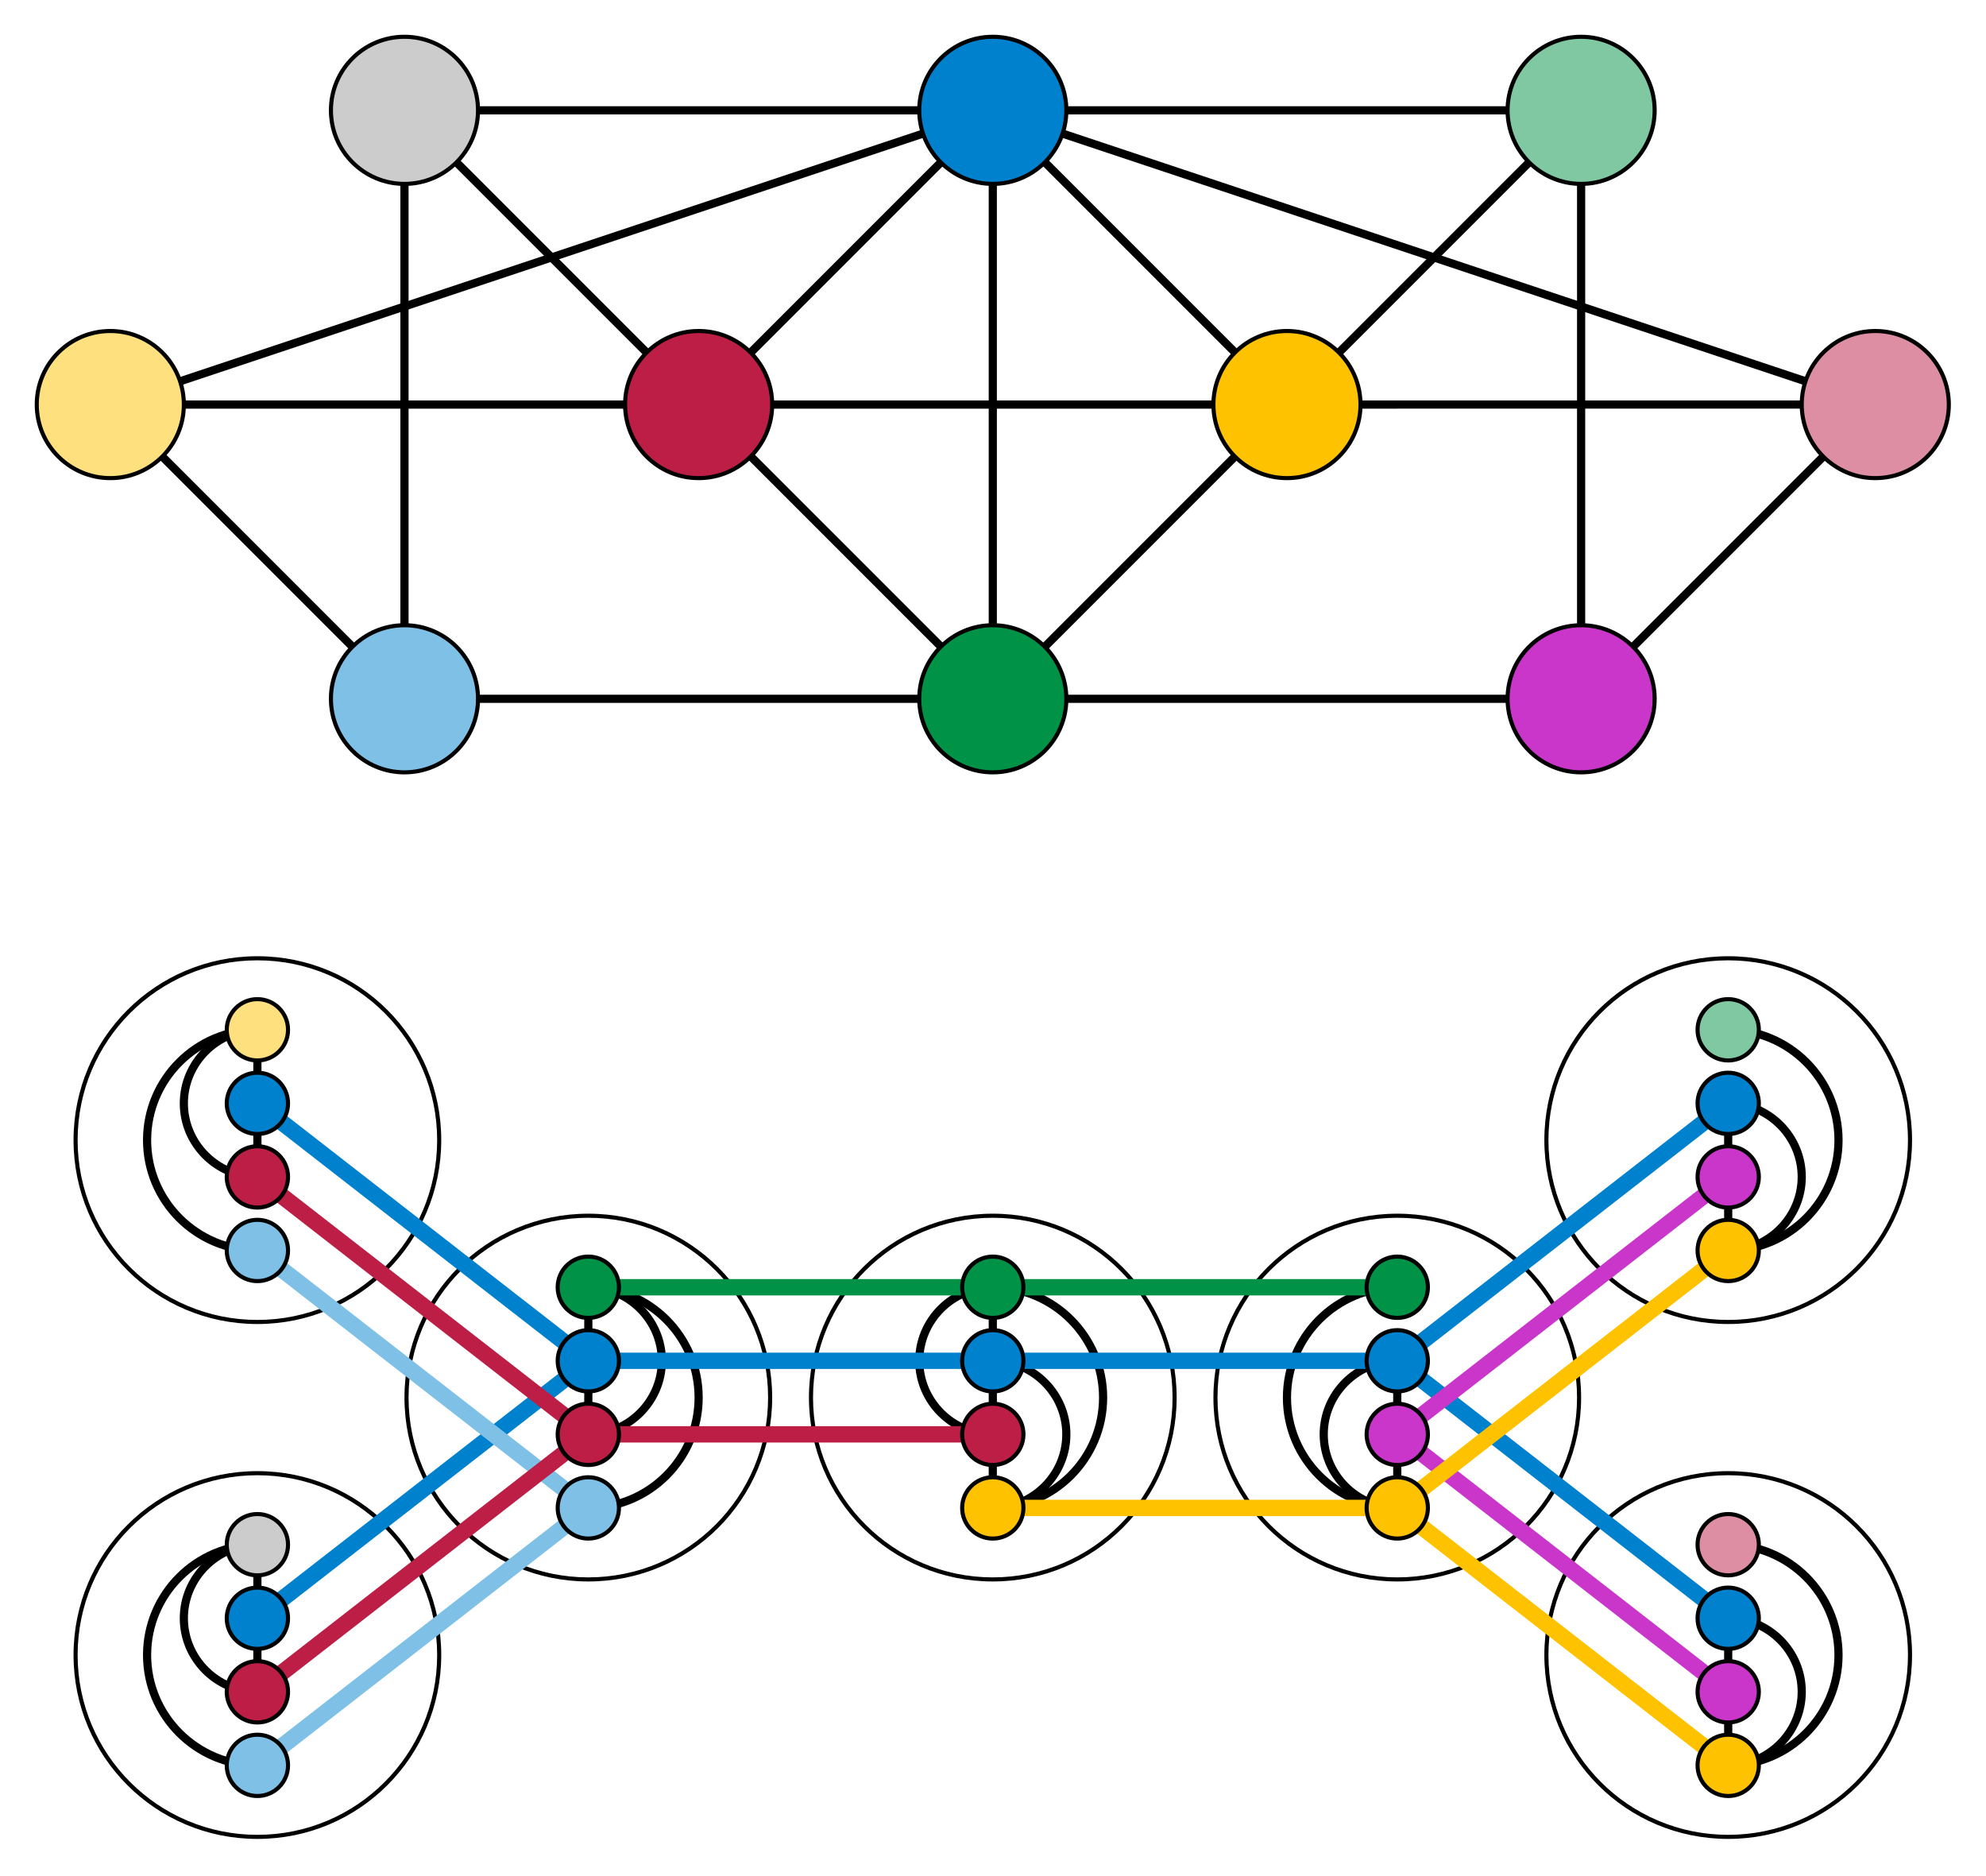 <svg xmlns="http://www.w3.org/2000/svg" width="486.1" height="459.1"><path d="M63 235c24.3 0 44 19.7 44 44s-19.7 44-44 44-44-19.7-44-44 19.7-44 44-44m0-1c-24.9 0-45 20.1-45 45s20.1 45 45 45 45-20.1 45-45-20.1-45-45-45zm0 127c24.3 0 44 19.7 44 44s-19.7 44-44 44-44-19.7-44-44 19.7-44 44-44m0-1c-24.9 0-45 20.1-45 45s20.1 45 45 45 45-20.1 45-45-20.1-45-45-45zm81-62c24.3 0 44 19.7 44 44s-19.7 44-44 44-44-19.7-44-44 19.7-44 44-44m0-1c-24.9 0-45 20.1-45 45s20.1 45 45 45 45-20.1 45-45-20.1-45-45-45zm99 1c24.3 0 44 19.7 44 44s-19.7 44-44 44-44-19.7-44-44 19.7-44 44-44m0-1c-24.9 0-45 20.1-45 45s20.1 45 45 45 45-20.1 45-45-20.1-45-45-45zm99 1c24.3 0 44 19.7 44 44s-19.7 44-44 44-44-19.7-44-44 19.7-44 44-44m0-1c-24.9 0-45 20.1-45 45s20.1 45 45 45 45-20.1 45-45-20.1-45-45-45zm81-62c24.3 0 44 19.7 44 44s-19.7 44-44 44-44-19.7-44-44 19.7-44 44-44m0-1c-24.9 0-45 20.1-45 45s20.1 45 45 45 45-20.1 45-45-20.1-45-45-45zm0 127c24.3 0 44 19.7 44 44s-19.7 44-44 44-44-19.7-44-44 19.7-44 44-44m0-1c-24.9 0-45 20.1-45 45s20.1 45 45 45 45-20.1 45-45-20.1-45-45-45z"/><g fill="none" stroke="#000" stroke-width="2"><path d="M171 99h144m-72 72V27m216 72H315l72-72M27 99h144L99 27"/><path d="M99 171V27h288v144"/><path d="M243 171h144l72-72-216-72L27 99l72 72h144z"/><path d="M171.047 98.977l71.984-71.984 71.983 71.984-71.983 71.983zM144 351c9.9 0 18-8.1 18-18s-8.1-18-18-18v36zm99 0c-9.9 0-18-8.1-18-18s8.1-18 18-18v36zm0-36c14.9 0 27 12.1 27 27s-12.1 27-27 27"/><path d="M144 315c14.9 0 27 12.1 27 27s-12.1 27-27 27m-81-81c-9.9 0-18-8.1-18-18s8.1-18 18-18v36z"/><path d="M63 252c-14.9 0-27 12.1-27 27s12.1 27 27 27m0 108c-9.9 0-18-8.1-18-18s8.1-18 18-18v36z"/><path d="M63 378c-14.9 0-27 12.1-27 27s12.1 27 27 27m180-81v18c9.9 0 18-8.1 18-18s-8.1-18-18-18m99 0c-9.9 0-18 8.1-18 18s8.1 18 18 18v-36z"/><path d="M342 369c-14.9 0-27-12.1-27-27s12.1-27 27-27m81 81c9.9 0 18 8.1 18 18s-8.1 18-18 18v-36z"/><path d="M423 432c14.9 0 27-12.1 27-27s-12.1-27-27-27m0-108c9.9 0 18 8.1 18 18s-8.1 18-18 18v-36z"/><path d="M423 306c14.9 0 27-12.1 27-27s-12.1-27-27-27"/></g><path fill="none" stroke="#0081cd" stroke-width="4" d="M144 333h198M63 396l81-63-81-63m360 126l-81-63 81-63"/><path fill="none" stroke="#c936c9" stroke-width="4" d="M423 414l-81-63 81-63"/><path fill="none" stroke="#fec200" stroke-width="4" d="M342 369h-99m180 63l-81-63 81-63"/><path fill="none" stroke="#009246" stroke-width="4" d="M144 315h198"/><path fill="none" stroke="#7fc0e6" stroke-width="4" d="M63 432l81-63-81-63"/><path fill="none" stroke="#bc1e46" stroke-width="4" d="M243 351h-99m-81 63l81-63-81-63"/><g stroke="#000"><g fill="#ffe07f"><circle cx="27" cy="99" r="18"/><circle cx="63" cy="252" r="7.5"/></g><g fill="#ccc"><circle cx="99" cy="27" r="18"/><circle cx="63" cy="378" r="7.5"/></g><g fill="#7fc0e6"><circle cx="99" cy="171" r="18"/><circle cx="63" cy="306" r="7.5"/><circle cx="63" cy="432" r="7.5"/><circle cx="144" cy="369" r="7.5"/></g><g fill="#bc1e46"><circle cx="171" cy="99" r="18"/><circle cx="63" cy="288" r="7.5"/><circle cx="63" cy="414" r="7.5"/><circle cx="144" cy="351" r="7.5"/><circle cx="243" cy="351" r="7.5"/></g><g fill="#009246"><circle cx="243" cy="171" r="18"/><circle cx="144" cy="315" r="7.5"/><circle cx="243" cy="315" r="7.5"/><circle cx="342" cy="315" r="7.5"/></g><g fill="#7fc8a2"><circle cx="387" cy="27" r="18"/><circle cx="423" cy="252" r="7.5"/></g><g fill="#dd8ea2"><circle cx="459" cy="99" r="18"/><circle cx="423" cy="378" r="7.5"/></g><g fill="#0081cd"><circle cx="243" cy="27" r="18"/><circle cx="63" cy="270" r="7.5"/><circle cx="63" cy="396" r="7.5"/><circle cx="144" cy="333" r="7.5"/><circle cx="243" cy="333" r="7.5"/><circle cx="342" cy="333" r="7.5"/><circle cx="423" cy="270" r="7.5"/><circle cx="423" cy="396" r="7.5"/></g><g fill="#c936c9"><circle cx="387" cy="171" r="18"/><circle cx="342" cy="351" r="7.5"/><circle cx="423" cy="288" r="7.5"/><circle cx="423" cy="414" r="7.5"/></g><g fill="#fec200"><circle cx="315" cy="99" r="18"/><circle cx="243" cy="369" r="7.5"/><circle cx="342" cy="369" r="7.5"/><circle cx="423" cy="306" r="7.5"/><circle cx="423" cy="432" r="7.5"/></g></g></svg>